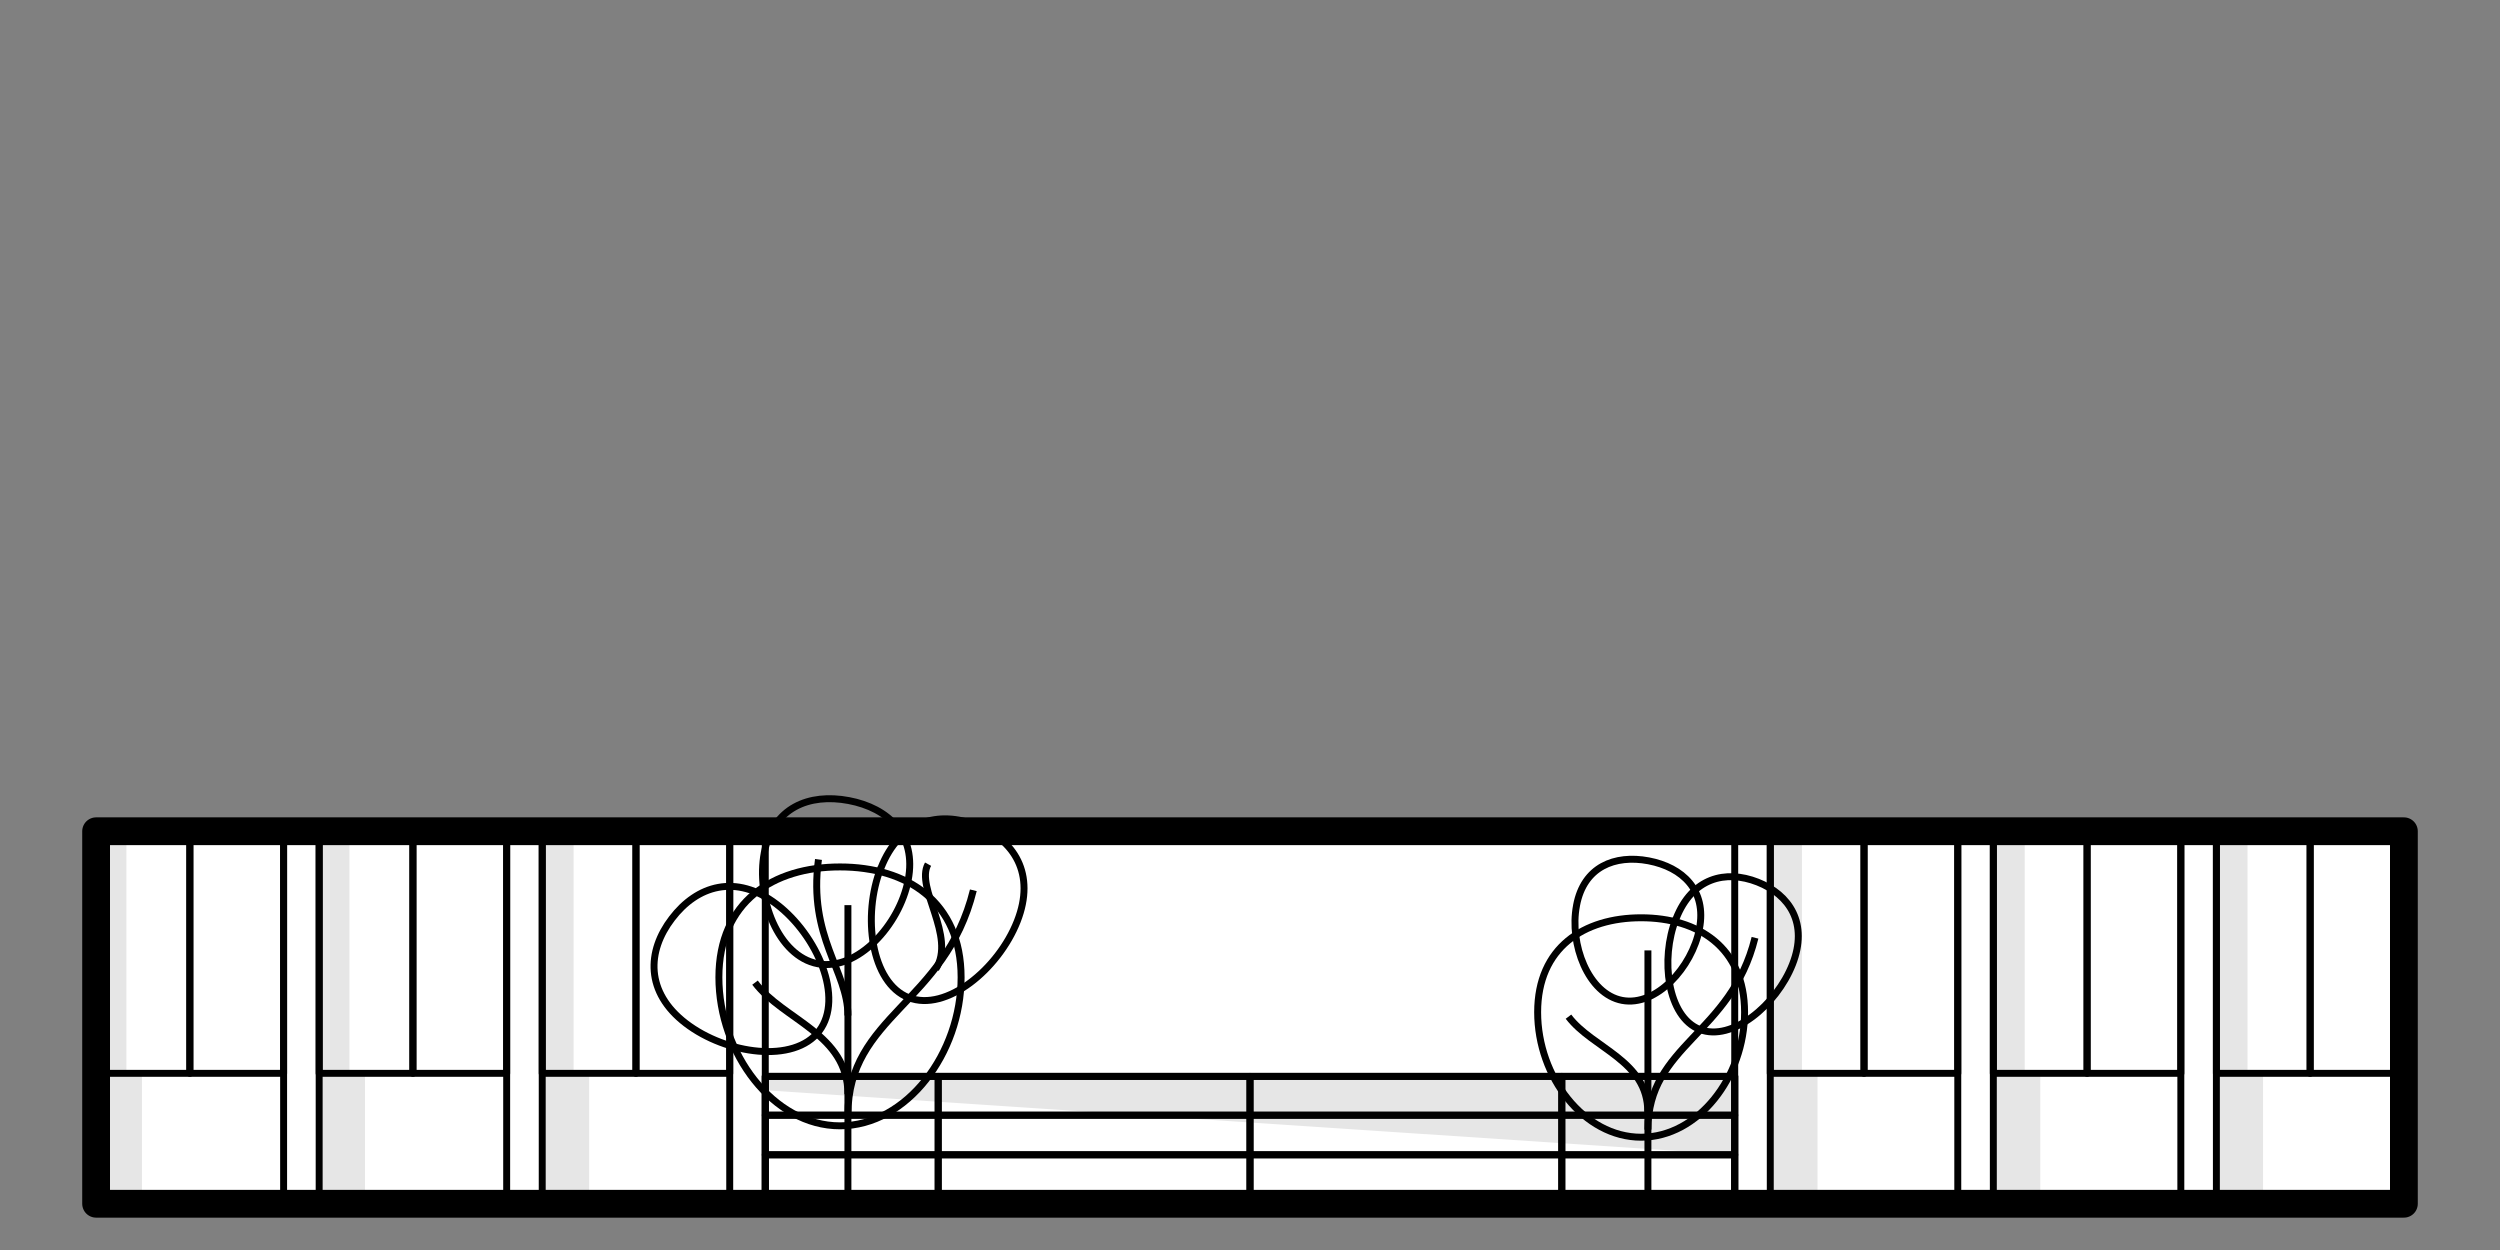 <?xml version="1.0" encoding="UTF-8"?><svg xmlns="http://www.w3.org/2000/svg" viewBox="0 0 180 90"><rect x="0" y="0" width="180" height="90" fill="#808080" stroke="none"/><g id="outlines"><g><g><g><rect x="6.92" y="59.85" width="166.17" height="26.82" fill="#fff" stroke="#000" stroke-linejoin="round" stroke-width=".5"/><g><rect x="20.42" y="59.85" width="2.56" height="26.82" fill="none" stroke="#000" stroke-linejoin="round" stroke-width=".5"/><rect x="36.48" y="59.85" width="2.56" height="26.82" fill="none" stroke="#000" stroke-linejoin="round" stroke-width=".5"/><rect x="52.54" y="59.85" width="2.56" height="26.82" fill="none" stroke="#000" stroke-linejoin="round" stroke-width=".5"/><g><rect x="22.98" y="59.85" width="6.75" height="17.43" fill="none" stroke="#000" stroke-linejoin="round" stroke-width=".5"/><rect x="29.73" y="59.85" width="6.75" height="17.43" fill="none" stroke="#000" stroke-linejoin="round" stroke-width=".5"/></g><g><rect x="39.04" y="59.85" width="6.75" height="17.43" fill="none" stroke="#000" stroke-linejoin="round" stroke-width=".5"/><rect x="45.79" y="59.85" width="6.75" height="17.43" fill="none" stroke="#000" stroke-linejoin="round" stroke-width=".5"/></g><g><rect x="6.92" y="59.85" width="6.75" height="17.43" fill="none" stroke="#000" stroke-linejoin="round" stroke-width=".5"/><rect x="13.67" y="59.85" width="6.75" height="17.43" fill="none" stroke="#000" stroke-linejoin="round" stroke-width=".5"/></g></g><g><rect x="157.02" y="59.85" width="2.56" height="26.82" fill="none" stroke="#000" stroke-linejoin="round" stroke-width=".5"/><rect x="140.96" y="59.85" width="2.56" height="26.82" fill="none" stroke="#000" stroke-linejoin="round" stroke-width=".5"/><rect x="124.9" y="59.85" width="2.56" height="26.82" fill="none" stroke="#000" stroke-linejoin="round" stroke-width=".5"/><g><rect x="150.27" y="59.85" width="6.75" height="17.43" fill="none" stroke="#000" stroke-linejoin="round" stroke-width=".5"/><rect x="143.52" y="59.85" width="6.75" height="17.43" fill="none" stroke="#000" stroke-linejoin="round" stroke-width=".5"/></g><g><rect x="134.21" y="59.85" width="6.75" height="17.43" fill="none" stroke="#000" stroke-linejoin="round" stroke-width=".5"/><rect x="127.46" y="59.85" width="6.75" height="17.43" fill="none" stroke="#000" stroke-linejoin="round" stroke-width=".5"/></g><g><rect x="166.33" y="59.85" width="6.75" height="17.43" fill="none" stroke="#000" stroke-linejoin="round" stroke-width=".5"/><rect x="159.58" y="59.85" width="6.75" height="17.43" fill="none" stroke="#000" stroke-linejoin="round" stroke-width=".5"/></g></g><rect x="55.1" y="83.14" width="69.8" height="3.53" fill="none" stroke="#000" stroke-linejoin="round" stroke-width=".5"/><rect x="55.1" y="77.5" width="69.8" height="2.79" fill="none" stroke="#000" stroke-linejoin="round" stroke-width=".5"/><rect x="55.1" y="80.3" width="69.8" height="2.85" fill="none" stroke="#000" stroke-linejoin="round" stroke-width=".5"/><g><rect x="55.1" y="77.5" width="12.45" height="9.17" fill="none" stroke="#000" stroke-linejoin="round" stroke-width=".5"/><rect x="67.55" y="77.5" width="22.45" height="9.17" fill="none" stroke="#000" stroke-linejoin="round" stroke-width=".5"/><rect x="90" y="77.5" width="22.45" height="9.17" fill="none" stroke="#000" stroke-linejoin="round" stroke-width=".5"/><rect x="112.45" y="77.5" width="12.45" height="9.17" fill="none" stroke="#000" stroke-linejoin="round" stroke-width=".5"/></g></g><polygon points="166.33 59.85 159.58 59.85 157.02 59.85 150.27 59.85 143.52 59.85 140.96 59.85 134.21 59.85 127.46 59.85 124.9 59.85 55.1 59.85 52.54 59.85 45.79 59.85 39.04 59.85 36.48 59.85 29.73 59.85 22.98 59.85 20.42 59.85 13.67 59.85 6.92 59.85 6.92 77.28 6.92 86.67 20.42 86.67 22.98 86.67 36.48 86.67 39.04 86.67 52.54 86.67 55.1 86.67 67.55 86.67 90 86.67 112.45 86.67 124.9 86.67 127.46 86.67 140.96 86.67 143.52 86.67 157.02 86.67 159.58 86.67 173.08 86.67 173.08 77.28 173.08 59.85 166.33 59.85" fill="none" stroke="#000" stroke-linejoin="round" stroke-width="2"/></g><g><g><path d="M51.76,70.37c0,5.45,3.9,10.69,8.72,10.69s8.72-5.24,8.72-10.69-3.9-7.95-8.72-7.95-8.72,2.5-8.72,7.95Z" fill="none" stroke="#000" stroke-linejoin="round" stroke-width=".5"/><path d="M49.38,73.68c2.93,2.24,7.8,2.92,9.6,.55s-.13-6.88-3.06-9.12c-2.93-2.24-5.74-1.35-7.54,1.02-1.81,2.36-1.92,5.31,1,7.55Z" fill="none" stroke="#000" stroke-linejoin="round" stroke-width=".5"/><path d="M63.42,62.49c-1.35,3.43-.71,8.28,2,9.34,2.71,1.06,6.47-2.06,7.82-5.49,1.35-3.43-.23-5.87-2.94-6.93-2.71-1.06-5.52-.35-6.87,3.08Z" fill="none" stroke="#000" stroke-linejoin="round" stroke-width=".5"/><path d="M55.03,61.39c-.62,3.25,.99,7.46,3.85,8s5.89-2.79,6.51-6.03-1.42-5.18-4.28-5.72-5.46,.51-6.08,3.75Z" fill="none" stroke="#000" stroke-linejoin="round" stroke-width=".5"/><polyline points="61.05 86.67 61.05 78.78 61.05 65.17" fill="none" stroke="#000" stroke-linejoin="round" stroke-width=".5"/><path d="M54.36,70.75c2.04,2.7,6.69,3.69,6.69,8.03" fill="none" stroke="#000" stroke-linejoin="round" stroke-width=".5"/><path d="M61.05,80.27c0-7.15,7.01-7.99,9.03-16.17" fill="none" stroke="#000" stroke-linejoin="round" stroke-width=".5"/><path d="M58.93,61.88c-.76,5.62,2.12,8.03,2.12,11.24" fill="none" stroke="#000" stroke-linejoin="round" stroke-width=".5"/><path d="M66.82,62.22c-.94,1.71,2.04,5.17,.56,7.55" fill="none" stroke="#000" stroke-linejoin="round" stroke-width=".5"/></g><g><path d="M110.71,72.88c0,4.66,3.33,9,7.45,9s7.45-4.35,7.45-9-3.33-6.8-7.45-6.8-7.45,2.14-7.45,6.8Z" fill="none" stroke="#000" stroke-linejoin="round" stroke-width=".5"/><path d="M120.67,66.14c-1.15,2.93-.61,7.07,1.71,7.98s5.53-1.76,6.68-4.69-.2-5.01-2.51-5.92c-2.32-.91-4.72-.3-5.87,2.63Z" fill="none" stroke="#000" stroke-linejoin="round" stroke-width=".5"/><path d="M113.51,65.2c-.53,2.77,.84,6.37,3.29,6.83s5.03-2.38,5.56-5.16c.53-2.77-1.21-4.42-3.66-4.89-2.44-.46-4.67,.43-5.19,3.21Z" fill="none" stroke="#000" stroke-linejoin="round" stroke-width=".5"/><polyline points="118.65 86.67 118.65 80.06 118.65 68.43" fill="none" stroke="#000" stroke-linejoin="round" stroke-width=".5"/><path d="M112.93,73.2c1.75,2.31,5.71,3.15,5.71,6.86" fill="none" stroke="#000" stroke-linejoin="round" stroke-width=".5"/><path d="M118.65,81.33c0-6.11,5.99-6.83,7.71-13.81" fill="none" stroke="#000" stroke-linejoin="round" stroke-width=".5"/></g></g></g></g><g id="shadows"><polygon points="124.9 83.14 55.1 78.5 55.1 77.21 124.9 77.21 124.9 83.14" opacity=".1"/><rect x="39.12" y="77.28" width="3.3" height="9.39" opacity=".1"/><rect x="39.12" y="59.85" width="2.18" height="17.43" opacity=".1"/><rect x="127.56" y="77.28" width="3.3" height="9.39" opacity=".1"/><rect x="127.56" y="59.85" width="2.18" height="17.43" opacity=".1"/><rect x="143.6" y="77.28" width="3.3" height="9.39" opacity=".1"/><rect x="143.6" y="59.85" width="2.18" height="17.43" opacity=".1"/><rect x="159.64" y="77.28" width="3.3" height="9.39" opacity=".1"/><rect x="159.64" y="59.85" width="2.18" height="17.43" opacity=".1"/><rect x="22.98" y="77.28" width="3.3" height="9.39" opacity=".1"/><rect x="22.98" y="59.85" width="2.18" height="17.43" opacity=".1"/><rect x="6.92" y="77.28" width="3.3" height="9.39" opacity=".1"/><rect x="6.92" y="59.85" width="2.18" height="17.43" opacity=".1"/></g></svg>